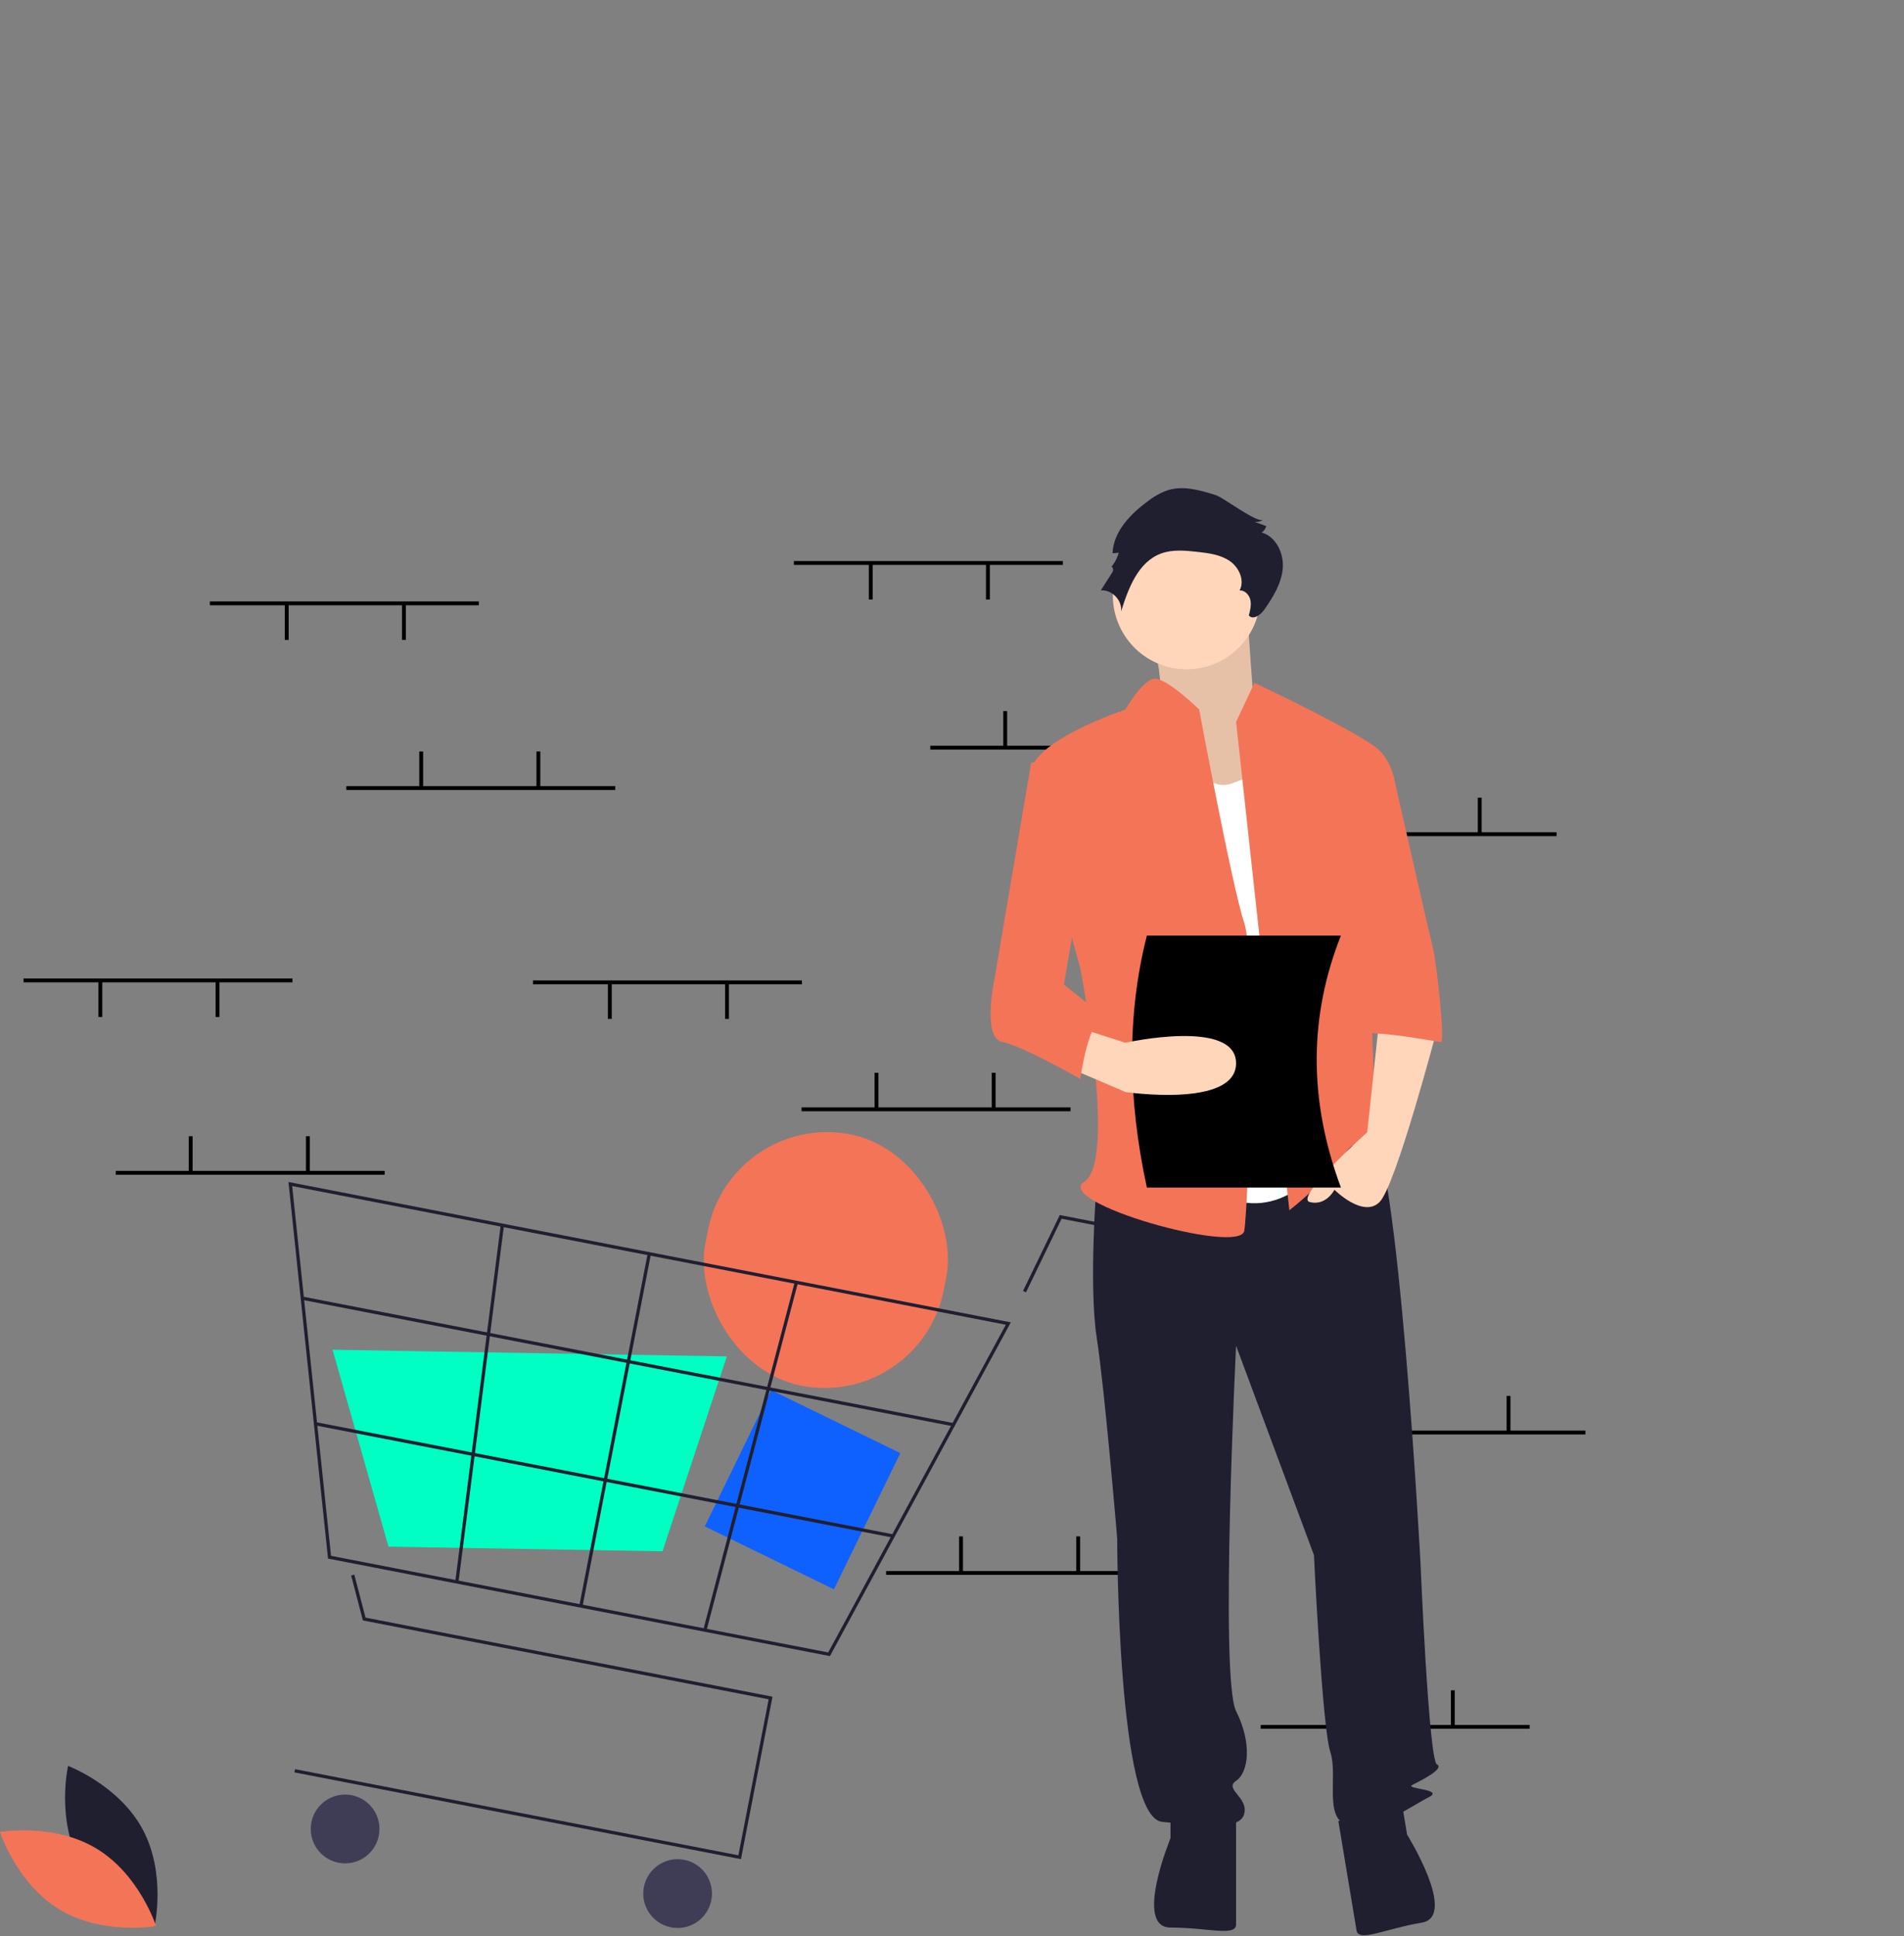 <svg width="729" height="741" viewBox="0 0 729 741" fill="none" xmlns="http://www.w3.org/2000/svg">
<rect x="0" y="0" width="729" height="741" fill="#808080" stroke="none"/>
<rect x="295.27" y="532.041" width="55" height="58" transform="rotate(25.992 295.27 532.041)" fill="#0E60FF"/>
<rect x="279.902" y="425.281" width="93" height="98" rx="46.5" transform="rotate(10.992 279.902 425.281)" fill="#F47458"/>
<path d="M30.624 713.058C39.766 730.029 59.167 737.314 59.167 737.314C59.167 737.314 63.748 717.084 54.606 700.114C45.464 683.143 26.062 675.858 26.062 675.858C26.062 675.858 21.482 696.088 30.624 713.058Z" fill="#201F30"/>
<path d="M36.907 707.475C53.412 717.415 59.768 737.157 59.768 737.157C59.768 737.157 39.365 740.785 22.861 730.845C6.356 720.906 0 701.163 0 701.163C0 701.163 20.403 697.536 36.907 707.475Z" fill="#F47458"/>
<path d="M406.939 214.726H303.963V216.198H406.939V214.726Z" fill="black"/>
<path d="M378.989 215.83H377.518V229.451H378.989V215.83Z" fill="black"/>
<path d="M334.121 215.83H332.649V229.451H334.121V215.83Z" fill="black"/>
<path d="M459.164 285.408H356.188V286.88H459.164V285.408Z" fill="black"/>
<path d="M385.609 272.155H384.138V285.776H385.609V272.155Z" fill="black"/>
<path d="M430.477 272.155H429.006V285.776H430.477V272.155Z" fill="black"/>
<path d="M595.975 318.54H492.999V320.013H595.975V318.54Z" fill="black"/>
<path d="M522.42 305.288H520.949V318.909H522.42V305.288Z" fill="black"/>
<path d="M567.288 305.288H565.817V318.909H567.288V305.288Z" fill="black"/>
<path d="M585.678 660.172H482.701V661.644H585.678V660.172Z" fill="black"/>
<path d="M512.123 646.919H510.652V660.54H512.123V646.919Z" fill="black"/>
<path d="M556.991 646.919H555.52V660.54H556.991V646.919Z" fill="black"/>
<path d="M409.882 423.828H306.905V425.3H409.882V423.828Z" fill="black"/>
<path d="M336.328 410.575H334.856V424.196H336.328V410.575Z" fill="black"/>
<path d="M381.196 410.575H379.725V424.196H381.196V410.575Z" fill="black"/>
<path d="M442.246 601.27H339.27V602.742H442.246V601.27Z" fill="black"/>
<path d="M368.692 588.017H367.221V601.638H368.692V588.017Z" fill="black"/>
<path d="M413.56 588.017H412.089V601.638H413.56V588.017Z" fill="black"/>
<path d="M607.009 547.521H504.032V548.994H607.009V547.521Z" fill="black"/>
<path d="M533.454 534.269H531.982V547.89H533.454V534.269Z" fill="black"/>
<path d="M578.322 534.269H576.851V547.89H578.322V534.269Z" fill="black"/>
<path d="M283.699 711.546L112.728 678.336L112.967 677.105L282.708 710.076L294.307 650.361L138.939 620.182L134.449 602.976L135.661 602.659L139.952 619.1L295.776 649.368L283.699 711.546Z" fill="#201F30"/>
<path d="M129.624 712.921C136.757 714.306 143.663 709.642 145.05 702.502C146.437 695.362 141.779 688.451 134.646 687.065C127.513 685.68 120.607 690.344 119.22 697.484C117.833 704.624 122.491 711.535 129.624 712.921Z" fill="#3F3D56"/>
<path d="M256.93 737.649C264.063 739.035 270.969 734.37 272.356 727.23C273.743 720.09 269.085 713.179 261.952 711.793C254.82 710.408 247.913 715.073 246.526 722.213C245.139 729.352 249.797 736.264 256.93 737.649Z" fill="#3F3D56"/>
<path d="M461.28 487.308C465.695 488.166 469.971 485.278 470.83 480.858C471.688 476.438 468.804 472.16 464.389 471.302C459.973 470.444 455.698 473.332 454.839 477.752C453.981 482.172 456.864 486.45 461.28 487.308Z" fill="#3F3D56"/>
<path d="M317.77 633.836L125.597 596.508L110.442 452.38L387.02 506.103L386.612 506.855L317.77 633.836ZM126.746 595.454L317.107 632.43L385.103 507.009L111.866 453.935L126.746 595.454Z" fill="#201F30"/>
<path d="M253.655 593.722L148.751 591.95L127.32 516.577L278.298 519.128L278.153 519.567L253.655 593.722Z" fill="#00FFC2"/>
<path d="M392.826 494.618L391.698 494.071L405.763 465.025L452.977 474.196L452.738 475.428L406.47 466.441L392.826 494.618Z" fill="#201F30"/>
<path d="M365.187 544.665L115.868 496.237L115.629 497.468L364.948 545.896L365.187 544.665Z" fill="#201F30"/>
<path d="M342.098 587.252L120.921 544.29L120.682 545.522L341.859 588.484L342.098 587.252Z" fill="#201F30"/>
<path d="M249.223 479.976L247.993 479.737L221.805 614.557L223.035 614.796L249.223 479.976Z" fill="#201F30"/>
<path d="M304.3 490.634L269.283 623.736L270.495 624.055L305.512 490.953L304.3 490.634Z" fill="#201F30"/>
<path d="M192.957 469.006L191.714 468.847L174.304 605.372L175.547 605.53L192.957 469.006Z" fill="#201F30"/>
<path d="M437.952 233.845C437.952 233.845 448.705 264.479 442.088 269.192C435.471 273.904 464.42 312.393 464.42 312.393L499.159 302.967L480.135 270.763C480.135 270.763 477.654 238.558 477.654 233.845C477.654 229.132 437.952 233.845 437.952 233.845Z" fill="#FFD6BA"/>
<path opacity="0.1" d="M437.952 233.845C437.952 233.845 448.705 264.479 442.088 269.192C435.471 273.904 464.42 312.393 464.42 312.393L499.159 302.967L480.135 270.763C480.135 270.763 477.654 238.558 477.654 233.845C477.654 229.132 437.952 233.845 437.952 233.845Z" fill="black"/>
<path d="M419.904 452.209C419.904 452.209 416.765 491.482 419.904 511.905C423.043 532.327 427.751 588.882 427.751 588.882C427.751 588.882 427.751 695.707 445.014 697.278C462.278 698.849 474.833 700.42 476.402 694.136C477.972 687.852 468.555 684.71 473.263 681.568C477.972 678.426 479.541 667.43 473.263 654.862C466.986 642.294 473.263 515.047 473.263 515.047L503.082 595.166C503.082 595.166 506.221 661.146 509.36 670.571C512.498 679.997 506.221 697.278 517.207 698.849C528.192 700.42 540.748 690.994 547.025 687.852C553.303 684.71 537.609 684.71 540.748 683.139C543.887 681.568 553.303 676.855 550.164 675.284C547.025 673.713 543.886 598.307 543.886 598.307C543.886 598.307 535.255 437.284 524.269 431.001C513.283 424.717 506.221 435.54 506.221 435.54L419.904 452.209Z" fill="#201F30"/>
<path d="M448.153 690.994V703.561C448.153 703.561 434.028 737.724 448.153 737.724C462.277 737.724 473.263 741.264 473.263 736.551V694.136L448.153 690.994Z" fill="#201F30"/>
<path d="M536.683 689.752L538.744 702.149C538.744 702.149 558.282 733.532 544.349 735.849C530.416 738.166 520.159 743.46 519.386 738.811L512.428 696.97L536.683 689.752Z" fill="#201F30"/>
<path d="M446.8 255.135C461.838 259.292 477.402 250.46 481.563 235.407C485.724 220.355 476.907 204.782 461.87 200.625C446.832 196.468 431.268 205.3 427.107 220.353C422.946 235.405 431.763 250.978 446.8 255.135Z" fill="#FFD6BA"/>
<path d="M451.292 280.974C451.292 280.974 459.139 304.538 471.694 299.826L484.25 295.113L506.221 445.924C506.221 445.924 488.958 471.06 463.847 455.35C438.737 439.641 451.292 280.974 451.292 280.974Z" fill="white"/>
<path d="M473.264 276.261L480.326 261.337C480.326 261.337 521.915 280.974 528.193 287.258C534.47 293.542 534.47 302.967 534.47 302.967L523.485 342.241C523.485 342.241 526.623 428.644 526.623 431.786C526.623 434.928 537.609 452.208 529.762 445.924C521.915 439.64 520.346 433.357 514.068 442.782C507.791 452.208 493.666 463.205 493.666 463.205L473.264 276.261Z" fill="#F47458"/>
<path d="M528.193 389.37L523.484 433.357C523.484 433.357 495.235 458.492 501.513 460.063C507.79 461.634 510.929 455.35 510.929 455.35C510.929 455.35 521.915 466.347 528.193 460.063C534.47 453.779 550.164 394.083 550.164 394.083L528.193 389.37Z" fill="#FFD6BA"/>
<path d="M465.564 189.522C459.588 187.637 453.158 185.744 447.168 187.593C444.375 188.58 441.765 190.025 439.445 191.868C432.754 196.77 426.29 203.478 425.979 211.769L428.349 211.526C427.774 213.603 426.746 215.527 425.338 217.158C425.881 216.365 426.498 218.06 425.983 218.872L421.489 225.957C425.754 225.606 429.775 229.815 429.235 234.064C431.989 225.154 435.768 215.108 444.504 211.86C448.91 210.222 453.781 210.696 458.451 211.213C462.759 211.69 467.258 212.253 470.834 214.704C474.409 217.156 476.655 222.131 474.63 225.968C476.626 225.843 478.312 227.677 478.741 229.632C479.17 231.586 478.661 233.61 478.155 235.546C479.717 237.457 482.681 235.34 484.093 233.314C487.407 228.559 490.609 223.407 491.128 217.634C491.646 211.86 488.624 205.37 483.047 203.809C483.931 203.251 484.563 202.372 484.81 201.356L480.317 199.695C481.531 199.852 482.762 199.583 483.799 198.932C481.39 200.455 468.522 190.454 465.564 189.522Z" fill="#201F30"/>
<path d="M459.139 271.548C459.139 271.548 446.363 259.016 441.765 259.784C437.168 260.552 430.89 271.548 430.89 271.548C430.89 271.548 393.224 284.116 394.794 296.684C396.363 309.251 413.627 370.518 413.627 370.518C413.627 370.518 427.751 444.353 415.196 452.208C402.641 460.063 474.833 480.485 476.403 471.06C477.972 461.634 481.111 367.377 476.403 353.238C471.694 339.099 459.139 271.548 459.139 271.548Z" fill="#F47458"/>
<path d="M514.068 296.684H533.474C533.474 296.684 547.026 356.38 548.595 362.664C550.165 368.948 553.303 398.796 551.734 398.796C550.165 398.796 518.777 392.512 518.777 397.225L514.068 296.684Z" fill="#F47458"/>
<path d="M513.411 454.511H439.121C431.871 421.128 431.265 388.875 439.121 358.059H513.411C501.422 388.32 500.673 420.353 513.411 454.511Z" fill="black"/>
<path d="M408.918 408.509L430.89 417.934C430.89 417.934 473.263 424.218 473.263 406.938C473.263 389.657 430.89 399.083 430.89 399.083L416.764 394.562L408.918 408.509Z" fill="#FFD6BA"/>
<path d="M413.626 287.258L394.793 291.971L380.668 375.231C380.668 375.231 375.96 397.225 383.807 398.796C391.654 400.367 413.626 412.934 413.626 412.934C413.626 412.934 416.765 389.37 423.042 389.37L407.348 376.802L416.765 321.819L413.626 287.258Z" fill="#F47458"/>
<path d="M147.292 448.125H44.315V449.597H147.292V448.125Z" fill="black"/>
<path d="M73.738 434.872H72.267V448.493H73.738V434.872Z" fill="black"/>
<path d="M118.606 434.872H117.135V448.493H118.606V434.872Z" fill="black"/>
<path d="M183.334 230.188H80.357V231.66H183.334V230.188Z" fill="black"/>
<path d="M155.383 231.292H153.912V244.913H155.383V231.292Z" fill="black"/>
<path d="M110.515 231.292H109.044V244.913H110.515V231.292Z" fill="black"/>
<path d="M307.046 375.233H204.069V376.706H307.046V375.233Z" fill="black"/>
<path d="M279.095 376.338H277.624V389.959H279.095V376.338Z" fill="black"/>
<path d="M234.227 376.338H232.756V389.959H234.227V376.338Z" fill="black"/>
<path d="M111.986 374.497H9.01V375.97H111.986V374.497Z" fill="black"/>
<path d="M84.036 375.602H82.564V389.223H84.036V375.602Z" fill="black"/>
<path d="M39.166 375.602H37.695V389.223H39.166V375.602Z" fill="black"/>
<path d="M235.558 300.87H132.581V302.342H235.558V300.87Z" fill="black"/>
<path d="M162.003 287.617H160.532V301.238H162.003V287.617Z" fill="black"/>
<path d="M206.871 287.617H205.4V301.238H206.871V287.617Z" fill="black"/>
</svg>
